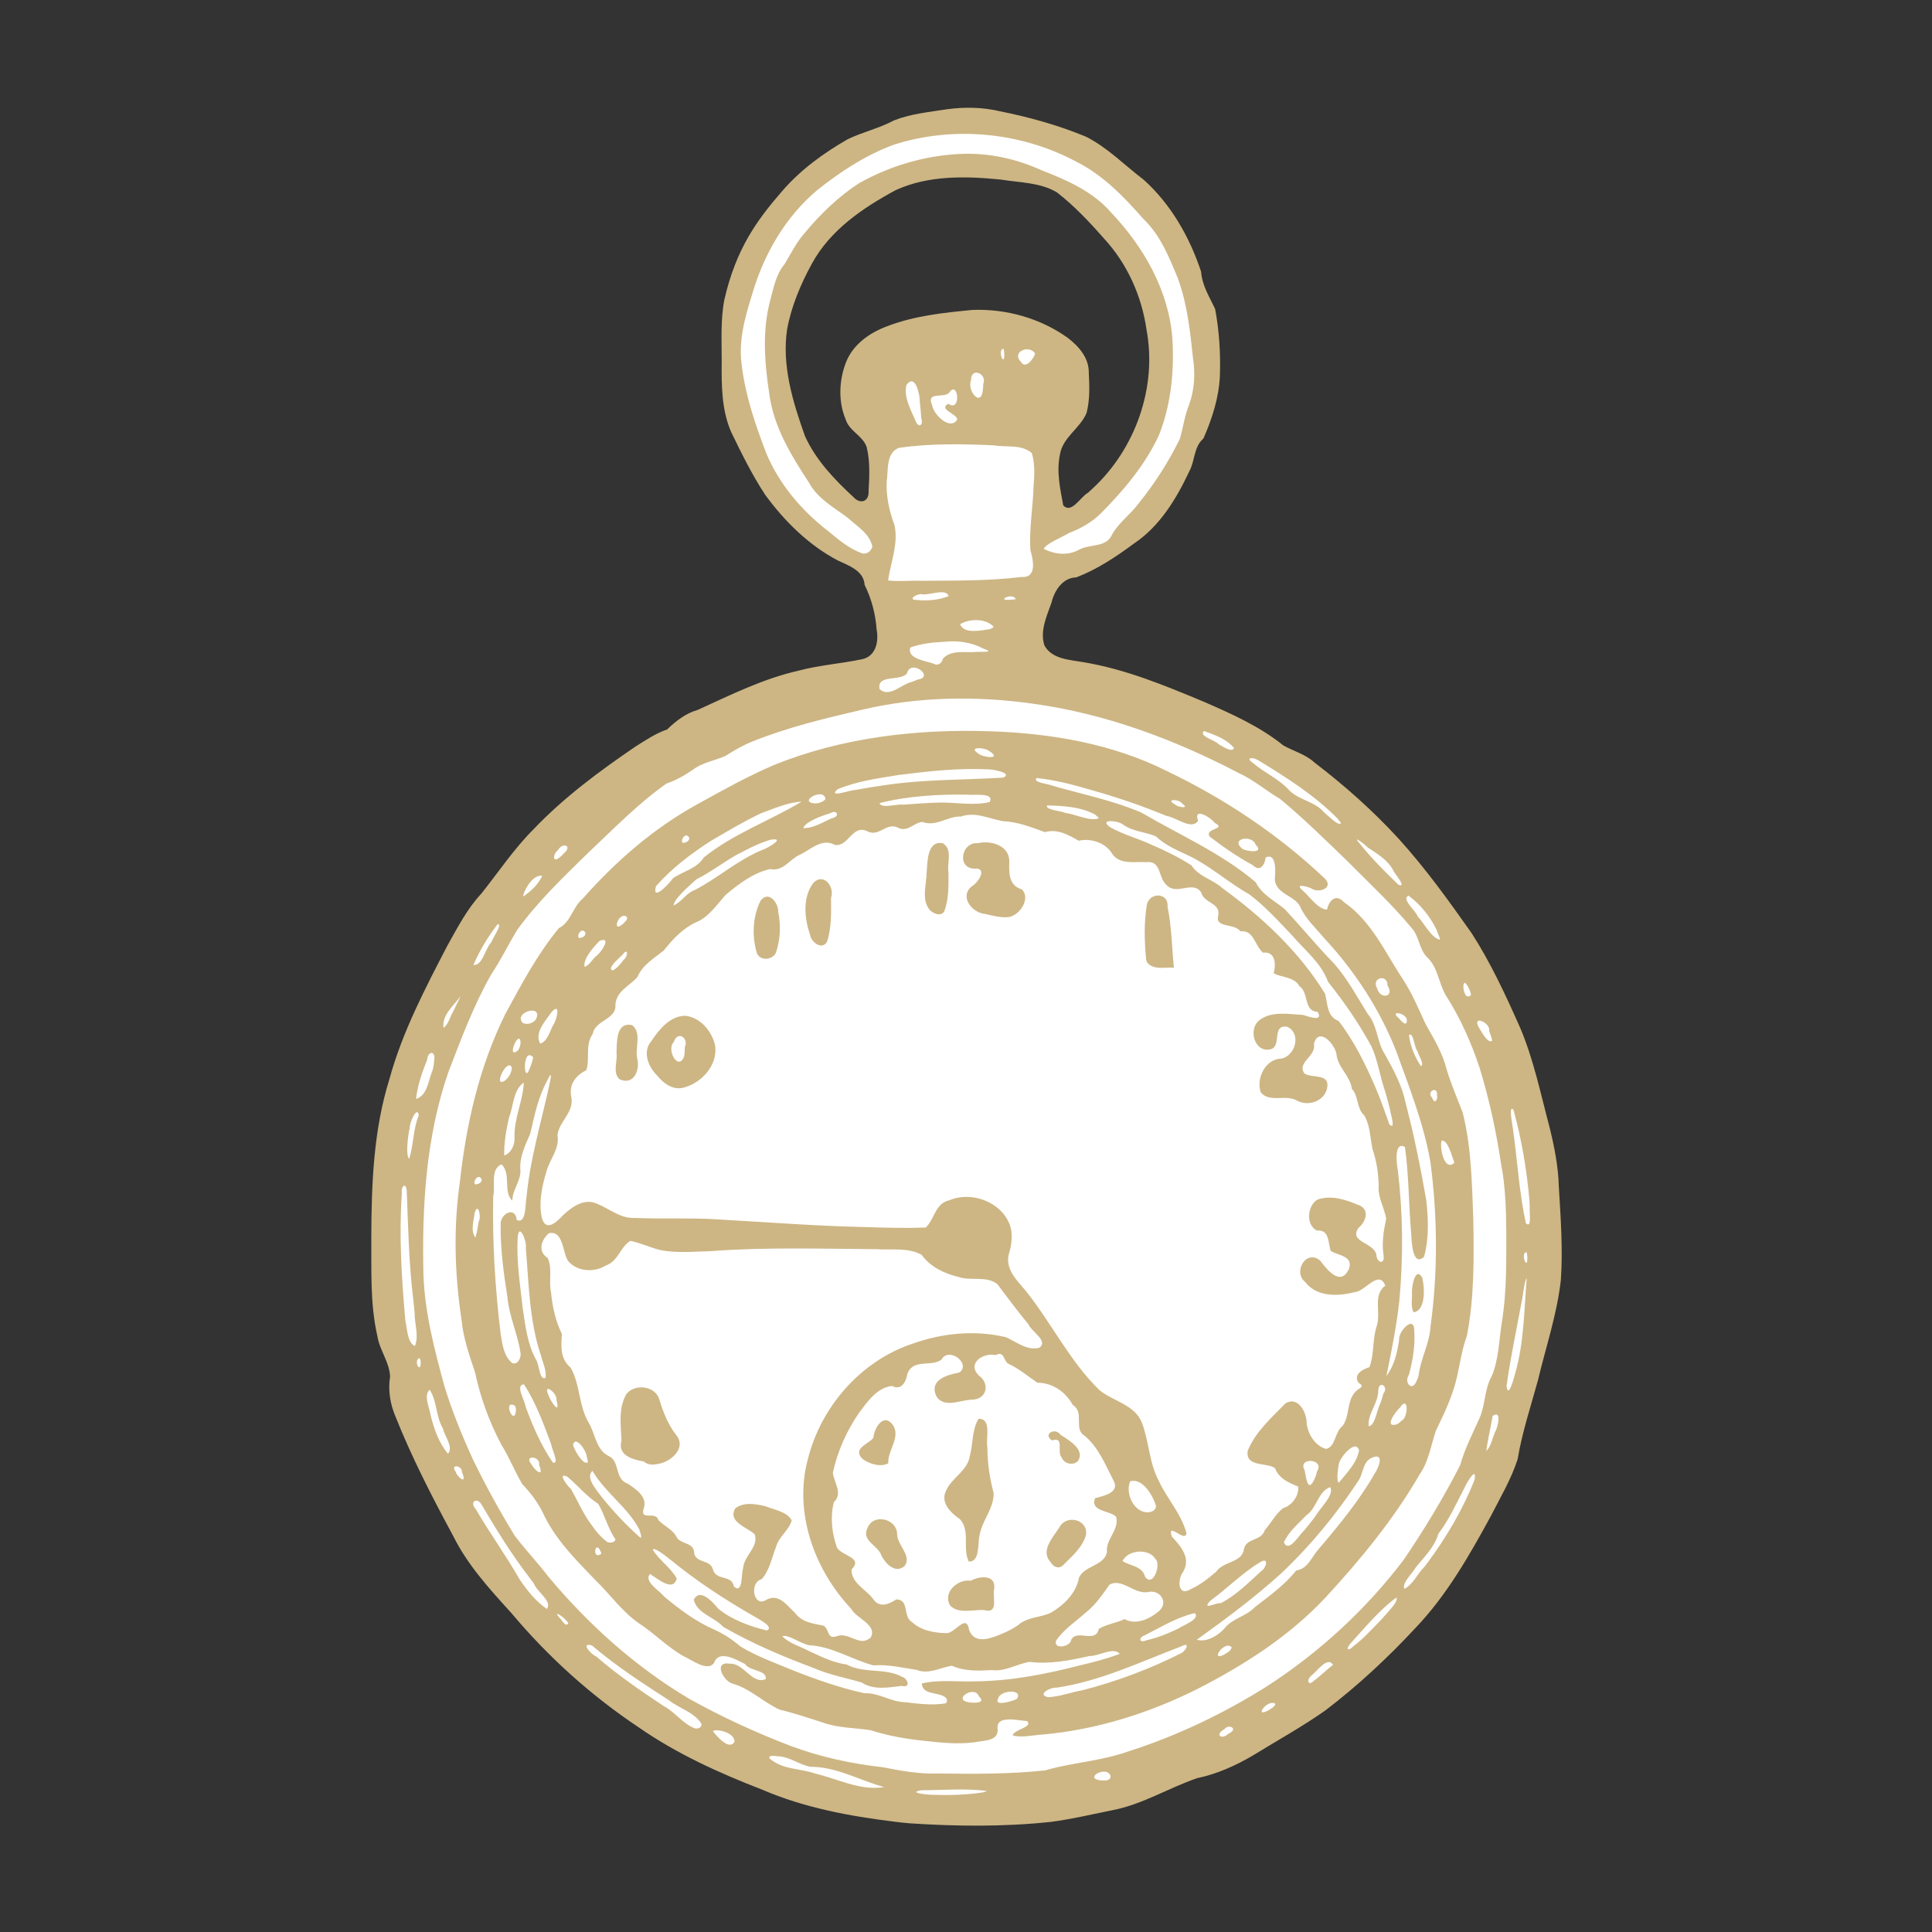 <?xml version="1.0" encoding="UTF-8"?>
<svg version="1.1" viewBox="0 0 900 900" xmlns="http://www.w3.org/2000/svg" fill="#cdb684">
 <rect x="0" y="0" width="900" height="900" fill="#333333" stroke="none"/>
 <g transform="translate(0 -152.36)">
  <g transform="matrix(1.611 0 0 1.611 -274.71 -367.72)">
   <path d="m436.11 847.95c-11.95-1.559-23.979-3.306-35.48-7.013-3.913-1.549-7.853-3.094-11.964-3.995-6.405-2.539-12.547-5.699-18.896-8.377-3.435-1.229-5.622-4.223-8.69-5.986-7.601-3.28-13.553-9.229-19.955-14.301-3.972-3.47-8.192-6.715-11.76-10.611-5.157-6.766-11.825-12.223-16.949-19.03-8.32-10.831-13.851-23.428-19.871-35.601-2.014-4.572-4.688-8.893-6.091-13.706-1.311-4.838-0.798-9.97-2.41-14.753-1.065-3.212-2.317-6.383-2.584-9.796-1.635-14.383-1.421-28.926-0.541-43.354 0.412-7.525 1.674-14.976 3.76-22.216 3.27-11.817 6.96-23.707 13.225-34.323 5.245-7.903 9.322-16.539 15.099-24.098 5.557-7.495 11.212-15.028 18.021-21.445 9.178-7.948 18.857-15.359 29.084-21.91 16.835-9.365 34.529-18.069 53.742-21.106 3.766-0.897 8.235-0.338 11.296-3.081 2.491-3.073 1.437-7.358 1.086-10.967-0.856-6.686-2.998-13.909-8.923-17.85-4.017-2.636-8.509-4.556-12.121-7.803-9.319-7.808-15.802-18.49-20.526-29.568-3.722-9.445-3.718-19.792-3.739-29.794-0.109-4.083 1.453-7.92 3.575-11.329 4.762-8.557 7.831-18.052 13.561-26.055 4.996-6.083 11.721-10.489 18.526-14.309 5.363-2.399 10.602-5.181 16.235-6.902 11.987-3.188 24.919-3.043 36.742 0.798 10.849 2.998 20.955 8.483 29.339 15.998 5.422 4.185 8.737 10.323 12.133 16.125 1.638 3.246 3.885 6.456 3.947 10.213 1.357 5.2 5.425 9.422 5.707 14.964 0.99 9.195 0.155 18.627-2.449 27.501-0.644 3.4-3.389 5.732-4.489 8.88-0.46 4.899-3.533 9.029-6.105 13.059-5.157 7.88-12.667 13.884-20.679 18.666-2.965 2.461-7.056 1.965-10.095 4.014-4.591 4.128-6.731 10.485-7.021 16.53-0.124 3.073 0.659 6.666 3.716 8.091 6.436 3.591 14.143 2.781 20.943 5.289 13.796 4.607 27.237 10.337 40.094 17.143 2.922 1.23 5.082 3.618 7.788 5.102 3.319 0.615 5.759 3.287 8.444 5.149 11.962 9.624 23.267 20.211 32.478 32.551 4.393 6.112 8.774 12.24 13.072 18.418 2.697 3.906 3.787 8.597 6.185 12.668 9.623 16.836 14.2 36.086 16.279 55.228 1.002 11.357 1.617 22.939-0.543 34.204-1.911 7.805-4.036 15.57-5.403 23.498-0.77 4.577-3.035 8.696-3.868 13.263-2.737 12.334-9.023 23.521-15.564 34.198-8.362 13.286-18.234 25.706-30.042 36.1-4.716 4.393-9.578 8.681-15.233 11.842-8.874 5.361-17.847 10.622-27.269 14.966-3.642 0.893-7.336 1.86-10.655 3.732-12.91 6.793-27.519 9.435-41.947 10.396-10.706 0.701-21.496 1.456-32.216 0.69zm48.331-379.09c8.195-5.936 13.366-14.944 17.44-24.002 1.557-2.821 2.829-5.819 2.763-9.106 0.339-7.843 0.312-15.808-1.251-23.529-1.91-9.067-7.222-16.956-13.479-23.618-4.262-4.379-8.233-9.164-13.242-12.721-5.386-3.075-11.844-3.11-17.866-3.599-7.581-0.329-15.219-0.464-22.768 0.388-5.549 1.002-10.351 4.237-15.149 7.014-9.533 5.912-16.975 14.927-21.196 25.302-3.413 7.476-3.486 15.895-3.32 23.959 0.435 12.459 4.999 24.954 13.88 33.882 3.016 2.84 6.027 6.388 10.28 7.208 3.409-0.034 3.614-4.36 3.714-6.918-0.112-4.535-0.182-9.241-1.757-13.547-1.442-3.726-6.251-5.547-6.262-9.917 0.028-5.085 0.469-10.651 3.595-14.866 5.173-5.74 13.089-7.822 20.42-9.165 10.541-1.691 21.845-1.848 31.676 2.883 5.62 2.534 10.984 7.271 11.509 13.797 0.695 5.947-2.404 11.447-6.136 15.807-3.209 4.149-2.241 9.697-2.423 14.582 0.148 2.973-0.151 6.153 1.149 8.914 2.544 2.421 5.71-1.156 8.031-2.462l0.392-0.283z" fill="#fff"/>
   <path d="m429.16 849.59c-13.05-1.601-26.134-4.04-38.269-9.269-12.459-4.817-24.722-10.38-35.722-18.036-13.741-9.166-26.124-20.325-36.737-32.978-6.269-6.897-12.668-13.872-16.848-22.297-6.139-11.363-12.074-22.886-16.838-34.902-1.448-3.534-2.034-7.396-1.43-11.176-0.137-4.197-3.013-7.612-3.664-11.708-2.166-9.417-1.681-19.161-1.765-28.753 0.053-15.327 0.637-30.896 5.247-45.636 3.717-13.566 10.28-26.095 16.726-38.516 2.947-5.24 5.723-10.677 9.858-15.1 4.995-6.274 9.457-12.994 15.162-18.678 8.749-9.178 19.006-16.748 29.45-23.869 2.921-1.818 5.826-3.799 9.086-4.908 2.607-2.474 5.345-4.647 8.866-5.658 9.467-4.307 18.864-9.004 29.072-11.324 6.028-1.615 12.293-2.046 18.377-3.313 4.039-0.789 4.939-5.089 4.281-8.564-0.316-4.483-1.472-8.918-3.48-12.944-0.24-4.134-4.655-5.601-7.811-7.096-8.422-4.438-15.355-11.336-20.943-18.958-3.777-5.766-6.848-11.974-9.841-18.169-2.778-6.403-2.794-13.474-2.727-20.321 7e-3 -5.975-0.37-12.047 0.77-17.94 3.387-14.78 9.482-23.038 16.649-31.31 5.284-6.152 11.944-11.015 18.944-15.033 4.357-2.135 9.154-3.174 13.44-5.477 4.874-1.921 10.178-2.425 15.323-3.229 5.119-0.693 10.326-0.611 15.363 0.586 8.461 1.705 16.843 4.029 24.822 7.333 6.271 3.152 11.201 8.286 16.74 12.488 7.869 7.077 13.275 16.599 16.575 26.568 0.307 4.066 2.4 7.252 4.051 10.764 1.192 6.35 1.598 12.871 1.378 19.329-0.273 6.294-2.244 12.401-4.761 18.124-2.837 2.491-2.403 6.369-4.062 9.455-3.774 8.021-8.575 15.985-16.116 20.99-5.151 3.816-10.56 7.407-16.572 9.722-3.947 0.08-6.347 3.818-7.174 7.283-1.38 3.915-3.416 8.208-2.056 12.394 2.131 3.95 7.198 4.137 11.124 4.824 12.257 1.997 23.817 6.807 35.211 11.569 7.925 3.456 15.962 7.053 22.73 12.511 3.01 1.701 6.473 2.569 9.059 4.983 8.673 6.621 16.878 13.911 24.255 21.956 7.767 8.53 14.489 17.926 21.134 27.33 5.601 8.682 9.935 18.113 14.117 27.536 3.855 9.139 5.846 18.893 8.393 28.442 1.411 5.677 2.562 11.435 2.719 17.299 0.532 8.972 1.205 17.99 0.599 26.972-1.088 9.891-4.321 19.361-6.615 29.004-2.069 7.584-4.585 15.077-5.878 22.841-1.853 5.825-5.027 11.121-7.789 16.546-6.22 11.391-12.723 22.836-21.746 32.282-8.03 8.649-16.718 16.732-26.108 23.887-6.736 4.74-13.968 8.718-20.973 13.033-5.004 2.937-10.358 5.333-16.054 6.526-8.27 2.814-15.83 7.608-24.498 9.261-5.961 1.202-11.898 2.625-17.93 3.401-13.543 1.429-27.222 1.294-40.794 0.391-1.444-0.125-2.885-0.276-4.322-0.465zm26.746-8.877c-6.272-0.832-12.616-0.209-18.914-0.222-4.307 0.715 1.805 1.339 3.277 1.333 4.878 0.147 9.807 0.024 14.63-0.731l0.513-0.163zm-30.496-1.35c-6.816-1.982-13.27-5.68-20.55-5.642-3.365-0.612-6.075-3.046-9.679-3.054-1.728-0.365-3.363 0.082-1.132 1.394 3.641 2.511 8.321 2.198 12.377 3.665 6.322 1.509 12.488 4.778 19.147 3.949 1.036-0.044 0.049-0.196-0.162-0.312zm66.25-2.946c-0.948-3.22-7.804 0.481-3.089 1.2 1.021 0.05 3.11 0.358 3.089-1.2zm-18.077-1.905c7.584-2.066 15.535-2.527 22.979-5.168 14.171-4.5 27.711-10.974 40.289-18.884 15.143-9.795 28.635-22.204 39.542-36.568 5.978-8.801 11.51-17.916 16.349-27.394 1.337-4.777 3.63-9.172 5.637-13.675 1.687-3.921 1.359-8.359 3.519-12.114 2.059-4.946 2.059-10.422 2.921-15.648 1.401-8.655 1.265-17.454 1.267-26.197-0.079-6.452-0.249-12.922-1.475-19.274-1.436-9.556-3.465-19.04-6.337-28.269-2.414-7.207-5.531-14.216-9.644-20.613-2.167-3.655-2.303-8.317-5.633-11.276-2.18-2.381-2.117-5.928-4.337-8.324-5.636-6.805-12.154-12.826-18.358-19.106-6.397-6.185-12.765-12.459-19.608-18.136-4.101-2.396-7.688-5.57-12.042-7.534-18.551-9.704-38.489-17.124-59.301-19.999-16.457-2.337-33.369-2.096-49.589 1.734-10.707 2.486-21.47 5.067-31.688 9.184-2.751 1.091-5.293 2.591-7.772 4.17-3.157 1.403-6.715 1.865-9.507 4.048-2.354 1.607-4.866 3.04-7.558 3.938-8.244 5.816-15.29 13.111-22.615 20-7.26 7.121-14.703 14.197-20.657 22.48-2.524 4.194-4.655 8.616-7.386 12.687-5.087 8.916-8.667 18.584-12.357 28.133-6.517 18.75-7.705 38.85-7.264 58.545 0.369 11.015 3.158 21.743 6.052 32.317 2.198 7.218 5.048 14.231 8.183 21.089 3.673 7.606 7.75 15.028 12.159 22.228 3.08 4.077 6.636 7.768 9.729 11.839 11.509 13.794 25.092 25.998 40.542 35.224 9.542 5.346 19.526 9.916 29.739 13.821 8.517 3.142 17.437 5.083 26.449 6.079 5.273 1.039 10.592 2.014 15.992 1.808 10.31 0.147 20.66 0.19 30.924-0.892l0.435-0.099 0.417-0.154h-2e-5zm-35.673-8.293c-5.273-0.53-10.525-1.427-15.569-3.063-4.64-0.741-9.435-0.609-13.908-2.247-4.13-1.297-8.242-2.712-12.447-3.708-4.79-2.181-8.63-6.172-13.796-7.579-2.601-0.859-5.436-6.473-0.695-5.717 4.131-0.267 6.441 6.124 10.462 4.464 0.38-2.719-4.649-2.228-6.01-4.382-2.533-1.23-7.504-4.256-8.957-0.326-1.822 2.646-6.251-0.744-8.664-1.855-4.707-2.564-8.389-6.552-12.864-9.453-4.991-3.39-8.434-8.407-12.713-12.563-5.779-5.965-11.836-11.988-15.314-19.661-1.504-3.024-3.58-5.713-5.889-8.143-2.206-3.728-3.789-7.79-6.083-11.472-3.475-6.555-6.026-13.575-7.57-20.826-1.653-4.975-3.425-9.954-3.913-15.213-1.992-13.168-2.388-26.618-0.482-39.821 1.815-16.769 5.645-33.53 13.185-48.703 4.646-8.54 9.236-17.224 15.455-24.753 3.455-1.714 3.975-6.099 6.841-8.473 9.515-10.764 20.504-20.371 33.139-27.31 7.234-4.003 14.48-8.051 22.08-11.322 19.811-8.044 41.5-10.535 62.75-9.8 17.557 0.578 35.34 3.614 51.152 11.572 16.534 7.94 32.021 18.242 45.348 30.852 3.003 2.79-1.483 4.593-3.827 2.973-1.512-0.705-4.967-1.438-2.263 0.761 2.047 1.841 4.241 5.247 6.887 5.404 0.56-2.683 2.573-4.729 4.931-2.125 7.916 5.429 11.856 14.51 17.004 22.259 2.675 4.107 4.573 8.626 6.609 13.056 2.399 4.195 4.92 8.384 6.077 13.13 1.273 4.21 3.027 8.259 4.603 12.345 2.536 10.068 2.671 20.532 3.068 30.848 0.19 11.268 0.322 22.673-1.86 33.774-1.383 3.8-1.98 7.771-2.817 11.703-1.242 5.492-3.652 10.599-6.11 15.623-1.471 4.259-2.064 8.886-4.707 12.666-7.564 13.093-17.247 24.839-27.493 35.908-10.371 10.992-23.26 19.248-36.636 26.098-13.976 7.027-29.159 11.821-44.773 13.241-2.82 0.145-6.433 1.054-8.797 0.232 0.544-1.796 5.926-2.305 4.192-4.116-2.591-0.136-8.929-1.815-8.56 2.094 0.479 3.862-4.184 3.47-6.721 4.051-4.773 0.596-9.593 0.129-14.345-0.424zm6.197-12.389c-1.993-1.952-6.76-0.594-7.042-4.2 5.114-1.24 10.433-0.391 15.64-0.631 10.162-0.083 20.174-2.07 29.983-4.581 3.924-0.927 7.846-1.922 11.62-3.358-1.751-2.123-6.112 0.709-8.759 0.634-5.644 1.244-11.452 2.431-17.253 1.689-3.714 0.541-7.054 2.873-10.939 2.379-3.874 0.197-7.953 0.386-11.572-1.26-3.424 0.516-6.705 2.604-10.227 1.186-4.129-0.59-8.258-1.651-12.46-1.287-6.269-1.68-11.94-5.465-18.551-5.833-2.518-0.41-6.187-3.276-7.82-2.6 2.16 2.204 5.336 2.948 7.987 4.409 3.425 1.561 6.877 3.277 10.654 3.768 4.918 2.673 11.005 0.901 15.925 3.515 1.814 0.553 2.653 3.361-0.053 2.663-3.885 0.462-8.028 1.296-11.538-0.962-4.593-1.394-9.363-2.206-13.779-4.158-9.024-3.372-17.933-7.144-26.292-11.958-2.528-2.847-7.581-3.829-8.493-7.838 1.814-3.566 5.6 0.803 7.105 2.633 4.025 3.237 9.035 5.028 13.987 6.251 2.457-1.051-2.948-3.576-4.192-4.388-8.15-4.7-16.046-9.86-23.338-15.815-1.39-1.053-4.96-4.057-5.411-3.135 1.883 3.099 5.178 5.13 6.908 8.31-0.965 4.11-5.682-0.085-7.726-1.3-1.855 2.171 2.678 4.749 4.101 6.526 4.464 3.719 9.155 7.253 14.52 9.572 2.721 1.231 5.208 2.866 7.458 4.812 4.891 2.994 10.356 4.901 15.631 7.101 6.621 2.604 13.369 4.95 20.326 6.484 4.131-0.23 7.677 2.565 11.798 2.583 3.827 0.476 7.723 0.943 11.565 0.353 0.623-0.261 0.557-1.101 0.239-1.562zm9.49-0.464c-1.231-3.45-7.845 0.975-2.903 1.703 1.176 0.206 5.166 0.409 2.903-1.703zm10.981 0.706c1.956-2.957-4.974-2.588-5.449-0.031-1.357 2.456 4.823 0.503 5.449 0.031zm18.958-2.491c9.793-2.514 19.352-6.095 28.366-10.628 1.458-0.569 3.042-3.57 0.206-2.062-11.828 4.493-23.42 10.085-36.052 11.947-1.806-0.195-5.945 2.096-2.375 2.759 3.349-0.194 6.559-1.429 9.855-2.016zm43.122-12.459c-2.188-2.075-6.397 4.373-2.136 2.134 0.817-0.546 2.003-1.023 2.136-2.134zm-46.408-2.111c1.715-3.248 7.012 1.205 8.014-3.176 2.184-1.38 5.647-1.841 7.42-2.824 3.373 1.881 7.446-0.119 10.057-2.382 2.803-2.628 0.028-6.335-3.356-5.411-3.955 0.6-7.499-4.173-11.047-2.161-2.022 2.836-3.957 5.769-6.74 7.965-2.944 2.654-6.409 4.873-8.675 8.179-0.968 2.794 4.32 1.765 4.327-0.189zm-57.964-0.632c2.047-3.774-4.165-5.485-5.66-8.382-10.656-11.271-16.637-27.86-12.519-43.19 3.792-15.242 15.365-28.504 30.384-33.466 8.566-3.046 18.03-3.982 26.911-1.84 3.069 1.349 6.105 3.985 9.684 3.042 2.67-1.995-2.363-4.674-3.229-6.848-3.115-3.726-6.007-7.652-8.915-11.52-3.277-2.61-7.756-0.779-11.46-2.159-4.018-0.961-8.003-2.933-10.472-6.353-3.968-2.183-8.694-1.31-13.034-1.62-15.92-0.11-31.865-0.626-47.76 0.557-4.932 0.117-9.963 0.671-14.834-0.318-2.905-0.725-5.629-2.057-8.574-2.639-2.954 1.704-3.509 5.912-7.059 7.092-3.354 2.142-8.294 1.834-10.939-1.245-1.692-2.497-1.316-8.933-5.561-8.063-2.351 2.011-3.23 5.352-0.364 7.133 1.443 3.137 0.259 6.653 0.971 9.944 0.406 4.154 1.293 8.332 3.146 12.063-0.249 3.536-0.541 7.17 2.493 9.679 2.85 4.946 2.324 11.07 5.263 15.996 1.881 3.134 2.094 7.684 5.61 9.531 3.661 1.512 1.598 6.645 5.729 8.099 2.497 1.695 5.875 3.914 4.476 7.418-0.79 3.425 3.569 0.28 4.377 3.157 1.92 1.923 4.199 2.574 5.456 5.255 1.757 1.823 4.861 1.176 4.873 4.448 0.851 2.856 4.79 1.492 5.477 4.779 1.174 3.051 5.315 1.167 5.972 4.652 2.707 2.38 2.063-3.811 2.687-5.324 0.2-3.587 4.529-6.032 3.367-9.727-2.018-2.025-7.891-3.552-5.692-7.485 2.415-1.977 5.957-1.35 8.77-0.677 2.568 1.081 6.219 1.516 7.597 4.105-0.786 2.883-3.755 4.687-4.536 7.684-1.267 3.155-1.825 6.737-4.185 9.335-3.632 0.884-2.373 8.468 1.483 5.882 3.495-1.879 5.928 1.758 8.16 3.81 2.119 2.857 5.285 3.078 8.308 3.727 1.747 1.152 0.936 4.014 3.768 3.052 3.465-1.318 6.56 3.013 9.494 0.631l0.338-0.215zm-65.53-50.91c-3.231-0.601-7.756-1.739-6.516-6.056-0.197-4.495-0.962-9.432 1.423-13.507 2.497-3.107 8.55-2.334 9.56 1.775 1.102 3.578 2.482 7.09 4.804 10.072 3.022 3.59-1.158 7.491-4.68 8.284-1.489 0.347-3.391 0.621-4.591-0.569zm108.18 47.274c2.667-2.412 6.525-2.119 9.559-3.632 3.749-2.218 7.242-5.659 8.026-10.089 1.623-3.554 7.245-3.321 8.096-7.414-0.436-3.678 3.614-6.383 2.656-10.125-1.518-1.943-7.622-1.395-6.106-5.433 2.36-0.654 7.395-1.6 5.279-5.217-2.328-4.541-4.327-9.549-8.386-12.903-3.157-1.843 0.132-6.758-3.33-8.842-2.133-3.85-5.886-6.422-10.229-6.427-2.842-1.913-5.397-4.158-8.542-5.544-1.459-1.289-1.038-3.643-3.548-2.454-3.634-0.787-8.468 2.461-4.762 5.985 3.133 2.278 2.238 6.691-1.835 6.902-3.427-0.022-8.443 2.748-10.607-1.136-2-4.692 3.348-6.054 6.72-6.703 3.518-2.548-3.067-7.62-5.186-3.71-2.994 2.168-8.15-0.381-9.815 4.027-0.415 2.32-1.685 4.983-4.488 3.564-4.355 0.501-7.053 4.537-9.503 7.749-3.591 5.24-6.265 11.164-7.593 17.382 0.386 2.921 2.978 5.933 0.283 8.509-1.083 4.336-0.569 8.971 0.93 13.136 1.485 2.429 7.668 2.81 4.203 6.302-0.122 3.914 4.175 5.72 6.218 8.506 1.92 2.782 4.635 1.487 6.758 0.129 3.843 0.159 1.768 4.91 4.434 6.512 2.746 2.56 6.711 3.241 10.317 3.257 2.523-0.393 5.514-5.745 6.283-0.844 1.658 4.176 6.198 2.375 9.219 1.124 1.74-0.681 3.41-1.548 4.949-2.61zm-19.693-5.696c-2.197-3.8 2.244-7.684 5.99-7.14 2.989-1.57 7.748-1.724 6.67 2.993-0.19 2.558 1.193 6.632-2.864 5.488-3.067-0.139-7.514 1.201-9.796-1.341zm-19.84-14.39c-0.903-3.018-6.03-4.256-3.973-8.123 1.729-4.14 8.363-2.549 8.503 1.804-0.04 3.312 4.303 6.213 2.212 9.266-2.662 2.422-5.546-0.567-6.741-2.947zm48.893 1.839c-3.087-3.277 0.837-7.237 2.597-10.091 2.05-3.783 8.377-2.157 7.643 2.274-1.002 3.66-4.144 6.25-6.72 8.848-1.287 1.098-2.831 0.304-3.521-1.031zm-23.666-0.154c-1.857-3.85 0.533-8.868-2.536-12.232-2.64-1.807-5.764-4.777-3.998-8.264 1.65-3.763 6.187-5.666 6.85-9.977 1.002-3.555 0.568-7.522 2.536-10.783 3.933-0.079 2.001 5.716 2.552 8.305 7e-3 4.455 0.66 8.898 1.81 13.187 0.098 4.481-3.407 7.946-4.083 12.269-0.543 2.182 0.169 7.814-3.131 7.496zm-30.807-29.756c-2.928-3.012 2.167-4.324 3.245-6.021 0.241-2.901 3.029-7.399 5.686-3.612 2.266 3.519-1.64 7.355-1.374 11.02-2.292 1.165-5.422 0.203-7.422-1.258l-0.131-0.126-4e-3 -4e-3zm57.708-0.292c-1.547-1.627 0.937-6.164-2.81-4.949-2.785-1.815 0.961-3.897 2.438-1.639 2.418 1.546 7.299 4.321 5.016 7.653-1.404 1.331-3.97 0.771-4.644-1.065zm33.724 49.453c1.488-1.01 6.429-2.772 4.757-4.469-5.149 1.166-9.701 4.009-14.362 6.365-1.977 0.656-1.872 2.458 0.437 1.48 3.187-0.722 6.233-1.956 9.168-3.375zm13.225 0.071c2.263-2.986 6.362-3.562 8.908-6.277 4.191-3.245 8.634-6.402 11.923-10.574 3.487-0.556 4.337-3.757 6.428-6.108 5.886-6.9 11.694-13.944 16.227-21.83 1.083-1.54 3.092-6.204-0.604-4.753-2.973 1.196-2.49 4.73-4.204 6.957-6.355 9.638-13.762 18.631-22.167 26.558-7.668 6.953-15.998 13.137-24.394 19.176 2.704 0.847 6.089-1.127 7.882-3.151zm-0.969-7.412c4.482-2.275 8.034-5.958 11.723-9.281 1.461-0.881 2.334-4.245-0.361-2.55-5.212 3.147-9.481 7.568-14.385 11.13-2.743 2.996 1.891 0.399 3.023 0.7zm-1.306-9.114c1.966-2.975 7.506-2.607 7.991-6.442 0.64-3.399 5.103-2.325 6.037-5.546 1.976-2.25 3.14-4.733 5.377-6.413 2.606-0.745 4.61-3.722 4.291-6.188-2.756-1.176-5.5-2.244-6.73-5.376-2.395-1.667-8.651-0.205-7.849-5.016 2.264-5.52 6.882-9.541 10.942-13.722 3.754-2.125 6.165 2.811 6.108 5.955 0.44 3.122 2.43 6.348 5.573 7.256 2.857-0.568 2.456-4.931 4.81-6.659 2.197-3.031 1.056-7.446 3.97-10.136 1.183-1.038 2.454-1.204 0.643-2.338-1.731-2.5 1.514-4.012 3.135-4.498 1.466-3.86 0.809-8.174 2.184-12.104 1.156-4.005-1.277-8.647 2.407-11.5-1.901-4.769-5.878 1.765-8.801 1.878-4.799 1.285-11.048 1.47-14.358-2.915-3.658-2.887 0.284-9.597 4.33-6.175 1.944 2.549 5.846 7.607 8.285 2.479 1.474-3.899-3.172-3.919-5.223-5.284-0.842-2.357-0.306-6.248-4.009-5.878-3.291-1.664-2.77-7.257 0.177-8.964 3.738-1.345 7.923-0.094 11.428 1.413 3.764 1.085 2.829 4.732 0.433 6.763-2.907 4.141 4.408 4.177 5.152 7.728 0.027 2.167 2.332 3.186 2.125 0.411-0.619-3.65-0.039-7.259 0.727-10.828-0.564-3.172-2.46-6.091-2.176-9.554-0.078-3.586-0.621-7.138-1.787-10.529-0.684-3.301-0.65-6.86-2.442-9.832-2.19-1.915-1.599-5.704-3.546-7.618-0.435-3.801-4.173-6.224-4.449-10.139-0.543-2.941-5.191-7.895-6.503-2.825 0.765 3.554-5.053 5.335-2.74 8.547 2.207 1.506 7.501-0.235 6.538 4.33-0.853 3.74-5.44 5.252-8.676 3.52-3.273-1.938-8.139 0.764-10.545-2.494-1.294-4.101 1.422-9.571 6.066-9.679 4.054-0.843 5.793-7.338 1.606-9.194-4.601-0.719-1.392 5.664-4.803 6.519-4.631 1.1-6.571-5.844-3.226-8.4 3.506-2.763 8.509-1.744 12.66-1.541 1.39 0.458 6.061 2.132 4.172-0.911-4.109-0.097-2.455-5.617-5.263-7.414-1.457-2.793-5.694-2.547-7.423-3.752 0.713-2.592 0.539-6.346-3.09-5.928-2.387-1.982-2.616-6.647-6.533-6.167-1.669-2.381-7.195-0.899-6.466-4.34 0.963-3.935-3.959-3.636-4.848-6.825-2.295-3.77-7.169 0.983-10.081-2.262-2.413-2.009-1.377-7.137-5.864-6.572-3.329-0.233-7.517 0.831-9.799-2.374-1.801-3.201-6.189-4.657-9.706-3.822-3.06-1.761-6.213-3.519-9.76-2.481-3.969-1.453-7.881-2.985-12.168-3.187-4.133-0.732-7.928-2.789-12.132-1.336-4.028-0.11-7.03 3.065-11.148 1.558-2.572 0.27-4.357 3.245-7.319 1.546-3.291-1.312-5.225 2.983-8.735 1.097-4.237-1.887-5.355 4.646-9.216 4.016-3.839-2.131-7.129 1.488-10.262 2.885-2.948 1.342-4.69 4.868-8.498 4.094-4.903 1.111-9.045 4.277-12.822 7.441-2.657 2.884-4.819 6.444-8.639 7.961-3.808 1.787-6.677 4.859-9.237 8.103-2.957 2.404-6.038 4.047-7.687 7.744-2.249 2.52-6.056 4.054-6.334 7.925 0.381 4.374-5.929 4.483-6.553 8.493-2.313 3.166-0.731 7.343-1.881 10.501-3.099 1.553-5.096 4.136-4.314 7.768 0.827 4.474-3.552 6.979-4.001 10.977 0.663 3.963-2.15 6.819-3.153 10.382-1.336 4.399-2.381 9.215-1.323 13.767 1.26 3.971 4.361 0.842 6.036-0.932 2.52-2.385 6.046-4.972 9.672-3.438 3.711 1.44 6.957 4.447 11.186 4.189 8.294 0.375 16.607-0.136 24.896 0.484 13.913 0.774 27.811 1.876 41.748 2.159 5.806 0.194 11.619 0.342 17.426 0.137 2.564-2.432 2.719-7.033 6.837-7.895 6.298-2.695 14.846 0.406 17.382 6.906 1.143 2.976 0.566 6.214-0.323 9.163-0.689 4.192 2.626 7.252 5.048 10.156 7.452 9.321 12.709 20.377 21.343 28.735 3.954 3.17 10.045 4.127 12.155 9.247 2.14 5.478 2.111 11.608 4.904 16.871 2.398 5.185 6.499 9.523 8.026 15.116-0.124 3.157-5.771-3.588-4.226 1.05 2.58 2.741 5.615 6.262 3.282 10.173-1.713 2.158-1.62 7.472 2.285 4.979 2.715-1.196 5.031-3.098 7.278-4.998zm-161.68-143.48c-2.576-2.506-4.325-6.903-1.634-9.967 2.232-3.352 5.3-7.165 9.663-7.302 4.481 0.388 7.944 4.568 8.78 8.781 0.708 5.641-4.049 10.768-9.279 12.039-3.097 0.723-5.693-1.305-7.53-3.55zm8.014-8.182c1.214-2.715-2.142-4.872-3.177-1.485-2.243 2.153 1.264 8.58 2.98 4.163 0.171-0.882 0.187-1.783 0.198-2.678zm-19.747 1.716c0.113-3.061-0.224-9.161 4.531-8.071 2.821 2.193 0.802 6.439 1.429 9.48 0.948 3.435-0.972 8.07-5.083 6.148-2.103-1.888-0.529-5.143-0.877-7.556zm153.17-26.875c-0.54-5.388-0.693-10.882 0.222-16.229 1.012-3.569 6.369-3.228 5.945 0.808 1.208 5.795 1.236 11.739 1.829 17.608-2.585-0.228-6.058 0.817-7.822-1.667zm-112.66-2.29c-1.385-4.849-1.122-10.285 1.102-14.838 2.243-3.183 5.251 0.468 5.144 3.173 0.814 3.913 0.613 8.082-0.688 11.862-1.096 2.184-4.805 2.4-5.558-0.197zm15.495-4.888c-1.622-4.801-2.31-10.645 0.781-15.016 2.946-3.351 6.416 0.888 5.24 4.191 0.036 4.234 0.187 8.64-1.159 12.694-1.441 2.471-4.506 0.151-4.862-1.869zm50.621-6.181c-3.757-0.262-7.607-5.003-3.885-7.996 1.919-1.12 4.76-5.491 0.585-5.11-4.99-0.286-3.547-7.765 1.111-7.348 3.737-0.892 9.086 0.556 9.14 5.162-0.099 3.396-0.245 7.05 3.681 8.215 2.516 2.632-0.571 7.331-3.704 7.955-2.306 0.302-4.686-0.365-6.929-0.876zm-15.996-1.101c-2.57-3.021-0.995-7.268-0.956-10.823 0.247-3.061 0.094-9.397 4.668-8.529 2.988 1.82 1.131 5.714 1.651 8.536 0.015 3.723 0.105 7.591-1.199 11.13-0.963 1.635-3.114 0.708-4.164-0.314zm65.239 187.65c-1.929-3.269-8.097-2.659-9.544 0.564 2.2 1.467 5.671 1.325 6.551 4.609 2.323 3.079 4.659-3.697 2.993-5.173zm-160.48-2.26c-1.539-3.416-2.466 2.232-0.179 0.945 0.68-0.22 0.271-0.607 0.179-0.945zm206.61-10c1.406-2.486 5.773-6.481 4.334-8.545-3.556 1.35-3.783 6.052-6.852 8.125-2.337 2.458-5.097 4.682-6.505 7.853 1.428 3.133 4.406-2.175 5.854-3.442 1.097-1.297 2.15-2.632 3.169-3.991zm-202.28 6.562c-2.262-3.149-3.216-7.423-5.041-10.318-3.364-2.12-5.844-5.277-8.868-7.784-3.182-1.529 0.053 2.778 1.02 3.534 1.967 3.419 3.469 7.102 5.866 10.272 1.329 1.922 2.842 3.763 4.759 5.127 0.765 0.214 2.027 0.092 2.264-0.831zm6.921-2.791c-3.404-6.536-9.911-10.695-13.593-17.036-2.189 1.94 1.357 5.751 2.748 7.66 3.395 4.213 7.18 8.223 11.206 11.774 0.349-0.724-0.267-1.654-0.361-2.397zm149.37-6.827c-0.907-3.123-3.908-8.204-7.473-7.186-1.328 3.033 0.484 7.834 3.848 8.81 1.368 0.405 3.42 0.11 3.625-1.624zm46.552-10.051c2.416-3.663-5.763-4.259-3.59-0.331 0.372 1.547 0.819 6.7 2.655 2.965 0.438-0.826 0.755-1.716 0.935-2.634zm12.153-6.014c-0.847-3.51-5.217 1.652-5.769 3.565-0.42 1.495-0.842 6.168 0.023 5.614 2.255-2.808 5.029-5.5 5.746-9.18zm-237.09 4.121c0.452-2.549-4.547-2.971-2.249-0.186 0.746 1.528 3.873 4.334 2.249 0.186zm3.26-6.562c-2.148-5.736-4.297-11.543-7.633-16.716-2.665 0.142 0.307 4.724 0.454 6.451 2.09 5.628 4.456 11.219 7.886 16.178 1.978 0.499-0.255-3.751-0.382-4.914l-0.171-0.525zm10.501 4.103c-0.086-1.631-3.27-6.241-3.976-3.3 0.551 1.818 3.077 6.066 4.33 4.991-0.073-0.572-0.217-1.132-0.354-1.691zm230.37-18.178c1.64-1.96-1.218-3.911-1.479-1.035 0.086 3.831-3.164 6.878-2.776 10.504 1.832-0.044 2.402-4.885 3.447-6.772 0.293-0.892 0.563-1.791 0.808-2.698zm5.26 7.887c1.968-0.932 2.072-7.616-0.473-3.805-1.249 1.128-4.859 6.027-0.836 4.822 0.481-0.276 0.916-0.627 1.309-1.017zm-256.49-4.41c-3.532-1.734-0.137 6.011 0.374 1.661 0.044-0.568 0.024-1.208-0.374-1.661zm12.102-1.608c0.369-1.928-4.047-5.23-2.325-1.439 0.35 1.41 3.453 6.074 2.443 1.941zm249.38-7.578c0.662-4.68 3.121-8.931 3.377-13.7 2.155-15.768 2.021-31.836-0.048-47.604-1.938-10.959-6.04-21.372-9.818-31.792-4.76-12.24-12.07-23.376-20.997-32.977-2.392-2.871-5.362-5.548-6.838-8.99-1.639-3.283-6.786-3.488-7.335-7.718 0.152-2.075 0.665-8.008-2.654-6.501-0.213 2.118-1.605 4.35-3.716 2.221-4.39-2.37-8.517-5.233-12.469-8.258-1.602-2.527 5.218-1.973 1.416-3.999-1.199-1.651-6.269-4.625-4.744-0.537-2.037 2.772-6.336-1.083-9.159-1.436-6.916-2.888-14.009-5.295-21.215-7.345-5.347-1.587-10.77-3.026-16.328-3.628-1.317 1.292 3.438 1.69 4.484 2.211 8.622 2.47 17.51 4.256 25.781 7.784 11.135 6.519 23.196 11.734 33.089 20.156 1.783 3.621 5.524 5.349 8.492 7.866 4.789 5.157 9.256 10.611 14.166 15.657 3.875 4.395 6.646 9.604 9.722 14.532 2.887 3.362 2.607 8.12 5.001 11.745 2.517 4.487 4.961 9.083 6.005 14.17 2.415 9.255 4.306 18.651 5.943 28.069 0.585 5.401 0.806 10.97-0.659 16.257-3.263 2.991-3.577-4.13-3.682-6.319-0.773-8.47-0.664-17.011-1.843-25.446-3.16-1.686-2.454 4.709-2.07 6.635 1.519 12.631 1.625 25.445 0.424 38.107-0.808 7.243-2.254 14.394-3.72 21.527 2.283-3.026 3.163-6.808 3.679-10.483-0.313-2.35 4.272-7.244 4.375-2.866 0.315 4.37-0.403 8.816-1.54 13.001-1.505 2.116 0.884 5.036 2.205 1.79 0.357-0.66 0.579-1.389 0.674-2.132zm-1.99-23.33c-0.137-1.702 0.917-7.851 2.95-4.509 0.768 3.019 1.047 9.594-2.493 10.076-0.871-1.692-0.379-3.74-0.457-5.566zm-251.88 18.033c-3.384-10.022-3.476-20.704-4.369-31.124 0.415-1.799-1.967-7.434-2.329-3.112-0.447 6.825 0.694 13.637 1.406 20.408 0.785 5.104 1.346 10.433 3.853 15.019 0.999 1.375 0.972 6.178 2.772 5.303 0.352-2.209-0.826-4.389-1.333-6.493zm-5.883-0.607c-0.813-5.601-3.365-10.805-3.833-16.481-1.114-6.979-2.02-14.04-1.932-21.114 0.195-2.999 4.313-4.906 4.646-0.963 2.84 1.337 2.443-4.721 2.84-6.683 1.052-10.936 4.209-21.495 6.569-32.181 0.332-1.701 1.06-4.88-0.433-1.718-2.711 4.821-3.822 10.297-5.055 15.619-1.49 3.462-3.254 6.951-2.832 10.851-0.061 3.142-2.406 5.593-2.341 8.551-2.785-2.541-0.237-7.687-3.123-10.525-3.395 1.393-1.684 6.348-2.419 9.29-0.257 13.316 0.559 26.655 2.173 39.87 0.464 2.888 0.908 6.252 3.247 8.253 1.62 0.775 2.687-1.467 2.494-2.768zm-12.108-38.079c0.857-1.323-0.213-5.965-1.205-2.4-0.243 2.231-1.211 5.138 0.265 7.011 0.471-1.501 0.682-3.065 0.94-4.612zm0.876-12.233c-1.368-2.574-3.754 3.069-0.447 1.013 0.283-0.254 0.451-0.632 0.447-1.013zm281.25-4.783c-0.741-2.024-1.948-6.844-3.719-6.367-0.583 2.315 0.908 9.021 3.719 6.367zm-271.76-7.171c-0.246-5.499 2.419-10.584 2.687-16.028-3.15 2.185-2.937 6.717-4.257 10.024-0.855 3.615-1.473 7.315-1.422 11.041 1.958-0.494 3.113-3.152 2.991-5.036zm251.7-13.597c-1.483-4.233-2.048-8.794-3.915-12.873-3.588-6.601-7.854-12.821-12.557-18.676-1.961-5.499-6.774-9.168-10.442-13.496-3.936-4.119-7.806-8.419-12.365-11.837-6.282-3.508-11.62-8.553-18.235-11.506-3.121-1.406-6.265-2.906-8.787-5.268-3.063-1.263-6.522-1.344-9.343-3.298-1.386-1.267-7.287-1.805-3.877 0.676 3.831 2.158 8.165 3.277 12.149 5.142 3.945 1.69 7.816 3.588 11.423 5.922 2.062 3.273 6.223 4.05 8.964 6.596 11.504 8.368 22.171 18.319 29.649 30.495 0.802 3.037 0.493 6.563 3.928 7.895 4.462 5.774 7.712 12.412 10.608 19.091 1.527 3.53 2.761 7.184 4.066 10.79 1.953 1.958 0.332-3.083 0.227-4.084-0.429-1.874-0.956-3.724-1.492-5.57zm15.061 1.25c0.244-2.861-3.293-1.141-1.407 0.758 0.641 1.923 1.683 0.618 1.407-0.758zm-267.54-7.966c-1.279-3.24-5.717 6.161-1.959 3.694 1.119-0.892 1.868-2.261 1.959-3.694zm6.202-2.972c-3.243-3.481-2.865 8.454-1.028 3.151 0.437-1.017 0.772-2.075 1.028-3.151zm255.73-1.715c-1.035-1.099-1.223-5.887-2.522-4.725 0.404 3.176 1.709 6.403 3.493 8.988 1.06-0.892-0.841-3.117-0.971-4.263zm-259.41-2.734c-0.441-3.943-4.297 5.345-0.747 2.42 0.499-0.7 0.742-1.564 0.747-2.42zm9.43-4.891c0.919-1.198 2.382-6.77-0.392-3.885-1.757 2.562-5.14 6.058-3.375 9.224 2.071-0.532 2.805-3.64 3.767-5.339zm-5.035-1.598c2.428-4.714-6.636-2.186-3.756 0.975 1.261 0.593 2.924 0.122 3.756-0.975zm251.88 0.134c-0.026-2.037-5.33-3.028-2.258-0.471 0.494 0.653 2.386 2.694 2.258 0.471zm-5.595-10.04c0.052-3.478-4.835-2.19-2.985 0.903 0.728 3.095 5.198 2.7 2.985-0.903zm-220.92-7.35c1.401-1.06 1.402-3.79-0.291-1.487-0.993 0.984-4.811 4.168-2.747 4.51 1.26-0.719 2.202-1.863 3.038-3.023zm-7.838-1.181c1.317-0.864 4.655-5.804 0.909-4.329-1.883 1.907-4.842 5.329-4.316 7.519 1.51-0.558 2.216-2.213 3.407-3.19zm-3.146-6.636c-1.368-2.574-3.754 3.069-0.447 1.013 0.283-0.254 0.451-0.632 0.447-1.013zm11.988-4.604c-2.319-1.88-4.545 4.813-1.333 2.153 0.531-0.593 1.597-1.209 1.333-2.153zm19.668-7.822c6.739-3.515 12.478-8.754 19.583-11.617 1.733-0.603 6.784-3.635 2.286-2.898-3.599 1.038-6.951 2.857-10.257 4.601-3.785 2.211-7.29 4.893-11.223 6.851-2.24 2.062-6.417 5.619-6.598 7.556 2.395-1.016 3.71-3.646 6.209-4.492zm-6.281-3.438c2.981-2.016 6.788-2.702 8.826-5.943 8.523-6.867 18.991-10.562 28.299-16.149-4.076 0.204-7.873 1.975-11.667 3.327-5.019 2.363-9.798 5.223-14.576 8.027-5.771 3.713-11.321 7.906-15.87 13.074-1.184 4.215 2.797 0.476 4.987-2.337zm168.38-9.688c-1.011-2.951-7.472-1.757-3.833 1.217 1.102 0.783 6.631 1.499 3.833-1.217zm-163.75-1.949c-1.368-2.574-3.754 3.069-0.447 1.013 0.283-0.254 0.451-0.632 0.447-1.013zm41.25-5.657c2.474-0.495 1.511-2.703-0.537-1.416-2.577 0.698-7.305 2.582-7.741 4.263 2.978 0.078 5.627-1.723 8.278-2.847zm76.205-1.008c-4.248-2.312-9.258-2.587-13.982-2.691-0.664 1.256 3.993 1.572 5.375 2.179 3.023 0.408 7.153 2.541 9.579 1.526-0.237-0.421-0.69-0.633-0.972-1.014zm-44.955-3.536c4.782-0.049 9.628 0.965 14.359-0.133 1.5-2.901-4.699-1.854-6.545-2.145-8.487-0.099-17.056 0.36-25.313 2.455 0.586 1.664 4.863 0.208 6.822 0.446 3.556-0.253 7.112-0.534 10.677-0.622zm70 0.274c-0.799-1.332-5.084-1.321-2.098 0.243 0.609 0.793 4.666 1.498 2.098-0.243zm-103.12-1.25c-0.317-3.594-8.211 0.813-3.067 1.238 1.12-0.02 2.307-0.369 3.067-1.238zm16.875-4.004c11.436-1.748 23.049-1.516 34.556-2.224 2.817-1.323-2.874-2.333-4.143-2.38-8.675-0.439-17.367 0.518-25.968 1.594-6.007 0.986-12.174 1.794-17.822 4.158-2.872 2.66 3.467 0.235 4.909 0.244 2.812-0.529 5.636-0.99 8.469-1.393zm30.542-9.874c-1.385-1.149-6.599-1.396-3.011 0.832 1.096 0.937 6.819 1.699 3.011-0.832zm-73.84 285.77c-0.676-2.282-5.484-3.14-6.13-2.366 1.298 1.619 4.822 5.729 6.305 2.95l-0.175-0.583zm143.26-1.826c2.55-1.227-0.194-2.819-1.527-1.098-2.85 1.612-0.759 3.097 1.162 1.321zm-152.74-2.77c-2.156-3.36-6.354-4.32-9.348-6.732-7.659-4.947-15.348-9.931-22.291-15.861-3.471-0.961-0.174 2.677 1.252 3.205 6.133 5.285 12.791 9.885 19.532 14.35 3.335 1.736 5.659 5.315 9.154 6.478 0.853 0.11 2.036-0.363 1.702-1.44zm166.03-5.696c-2.184-1.571-6.381 4.112-2.204 1.976 0.817-0.53 1.866-0.98 2.204-1.976zm16.649-11.268c-1.59-2.645-4.717 1.981-6.318 3.153-1.46 1.237-0.882 3.155 0.831 1.396 1.933-1.389 3.574-3.135 5.487-4.549zm14.167-13.315c1.351-1.681 4.863-4.963 4.151-6.157-5.091 3.741-9.086 8.716-13.325 13.343-1.451 1.732-0.552 2.243 0.899 0.736 3.063-2.303 5.596-5.204 8.274-7.922zm-235.31 1.281c-0.523-1.379-5.083-4.41-2.42-1.453 0.534 0.44 1.73 2.795 2.42 1.453zm-11.503-13.571c-5.078-6.591-9.43-13.734-13.648-20.866-1.357-2.124-3.475-0.595-1.641 1.374 4.015 6.897 8.716 13.372 12.676 20.3 2.176 3.249 4.669 6.384 7.913 8.628 1.759-2.144-2.957-5.041-3.783-7.403-0.501-0.681-1.007-1.359-1.518-2.033zm259.86-3.77c5.522-7.447 10.301-15.513 13.708-24.142 0.684-4.165-2.199 0.74-2.756 2.008-2.412 4.629-4.549 9.439-7.715 13.619-1.156 3.937-4.09 6.643-6.558 9.745-1.009 1.794-4.093 4.534-3.248 6.159 2.51-1.263 3.68-4.305 5.682-6.252 0.297-0.379 0.592-0.758 0.888-1.137zm-279.1-26.37c0.041-2.034-3.537-2.368-1.8-0.102 0.145 1.192 3.55 4.314 1.8 0.102zm-5.481-12.588c-2.108-3.435-1.702-8.043-3.864-11.213-1.863 1.703-5e-3 5.201 0.307 7.477 0.996 3.92 2.362 7.881 4.997 11.023 1.712-1.929-1.098-5.205-1.44-7.287zm304.14 1.159c0.818-1.226 2.202-6.796-0.638-4.799-0.539 3.373-1.424 6.864-1.823 10.139 1.327-1.31 1.748-3.574 2.461-5.34zm5.91-17.188c2.574-8.916 2.56-18.268 3.314-27.445-0.759 0.928-1.007 5.137-1.562 7.314-1.453 7.951-3.172 15.858-4.263 23.871 0.496 4.096 2.347-3.03 2.511-3.74zm-316.84-4.35c-1.917 0.628 0.361 4.809 0.337 1.261 0.023-0.437-0.035-0.917-0.337-1.261zm-1.896-17.656c-1.188-10.119-1.398-20.322-1.789-30.487-0.143-2.867-1.729-1.683-1.424 0.487-0.862 12.265-0.067 24.583 1.008 36.807 0.541 2.343 0.597 6.531 2.777 7.358 1.221-2.995-0.169-6.48-0.092-9.67-0.147-1.5-0.309-2.998-0.479-4.495zm321.98-12.99c-1.862 0.258 0.35 5.747 0.259 1.482-5e-3 -0.503-0.077-1.01-0.259-1.482zm0.86-15.087c-0.794-8.79-2.26-17.545-4.616-26.052-1.53-1.675-0.273 4.453-0.129 5.672 1.265 9.032 1.784 18.194 3.704 27.116 1.853 1.727 0.937-3.308 1.127-4.554-0.021-0.728-0.052-1.455-0.086-2.182zm-321.15-24.47c-0.498-2.998-2.799 2.398-2.617 3.67-0.63 2.508-1.196 8.389-0.142 8.856 1.289-4.087 1.083-8.537 2.76-12.526zm4.401-15.647c0.678-3.001-1.723-3.214-2.003-0.377-1.455 3.636-2.767 7.383-3.203 11.297 3.37-0.996 3.565-5.564 4.818-8.377 0.209-0.832 0.363-1.683 0.388-2.543zm305.12-8.681c0.496-2.443-5.038-4.817-3.048-1.137 0.89 1.341 2.61 4.846 3.912 3.9-0.162-0.956-0.538-1.855-0.864-2.763zm-299.52-5.798 2.109-4.375c-1.964 2.764-5.48 5.48-4.969 9.185 1.466-0.946 1.903-3.329 2.859-4.81zm293.36-7.094c-2.107-4.027-1.576 4.889 0.897 2.426-0.078-0.874-0.476-1.673-0.897-2.426zm-282.16-13.31c0.424-1.139 3.129-4.966 1.568-4.699-2.797 3.619-5.167 7.573-6.993 11.768 2.685 0.194 3.353-4.568 5.057-6.403 0.123-0.222 0.245-0.444 0.368-0.666zm273.15-3.009c-1.882-3.906-4.681-7.38-8.152-9.986-2.218 1.009 2.078 4.325 2.635 5.984 1.937 2.14 4.047 6.324 6.435 6.769-0.064-0.988-0.711-1.817-0.919-2.767zm-258.64-15.71c-3.022-0.534-5.699 5.09-5.505 5.976 2.261-1.513 4.325-3.49 5.505-5.976zm246.12-1.468c-1.612-3.095-4.663-4.9-7.463-6.745-1.226-1.25-4.784-3.856-2.096-0.876 3.36 4.174 7.166 7.98 11.013 11.689 2.659 1.012-1.401-3.596-1.454-4.068zm-239.84-5.067c2.566-2.21-0.458-3.25-1.763-0.87-1.547 1.102-1.618 4.027 0.676 1.92 0.398-0.31 0.763-0.663 1.087-1.05zm223.62-10.08c-6.694-6.744-14.799-11.873-22.869-16.783-1.654-1.047-3.897-0.774-1.476 0.812 3.346 2.874 7.561 4.612 10.526 7.958 2.918 2.829 7.341 3.115 9.996 6.302 1.274 1.015 4.072 4.013 4.883 3.131-0.257-0.545-0.755-0.907-1.058-1.42zm-29.897-20.359c-2.173-2.622-5.59-3.777-8.675-4.907-1.658 1.55 3.289 2.612 4.27 3.864 0.97 0.492 3.916 2.568 4.405 1.043zm-91.427-19.777c5.018-0.767-2.105-6.155-3.146-1.738-2.047 2.353-8.736 0.118-7.908 4.492 2.884 2.625 6.28-1.421 9.293-2.055 0.583-0.243 1.169-0.478 1.761-0.698zm7.225-5.99c2.49-2.832 6.702-1.627 10.012-2.022 1.732-0.053 5.106 0.234 1.739-0.923-3.449-1.853-7.373-2.395-11.229-1.989-3.346 0.157-6.731 0.51-9.9 1.657-1.062 3.543 5.058 3.838 7.401 4.955 1.003 0.072 1.842-0.703 1.978-1.679zm14.741-9.235c-2.279-2.538-7.04-2.42-9.722-0.767 1.121 2.922 6.082 1.786 8.641 1.407l0.569-0.268zm-13.038-8.91c-0.734-2.326-5.437-0.221-7.64-0.51-1.376-0.358-4.591 1.634-1.526 1.643 3.083 0.298 6.275 0.034 9.167-1.133zm19.062 0.442c-1.285-1.149-5.103 0.887-1.562 0.63 0.286-0.044 2.709 0.08 1.562-0.63zm1.98-5.961c4.68 0.321 3.329-5.087 2.585-7.846-0.381-6.088 0.734-12.139 0.918-18.218 0.245-3.247 0.463-6.595-0.496-9.756-3.002-2.636-7.343-1.617-10.99-2.245-9.162-0.415-18.397-0.595-27.497 0.738-3.725 1.484-2.977 6.389-3.481 9.661-0.195 4.326 0.73 8.624 2.251 12.647 1.189 5.422-1.085 10.742-1.852 16.01 2.991 0.396 6.268-0.017 9.372 0.107 9.733-0.061 19.512 0.067 29.19-1.098zm-43.109-8.787c-0.793-3.847-4.54-5.93-7.215-8.419-4.022-2.973-8.677-5.52-11.119-10.098-5.174-7.888-10.283-16.249-11.49-25.793-1.336-8.873-2.062-18.06 0.276-26.838 1.01-3.678 1.666-7.619 4.214-10.593 1.841-3.076 3.41-6.319 5.828-9.013 4.501-5.432 9.672-10.409 15.583-14.279 8.858-5.004 18.927-8.001 29.098-8.505 8.183-0.416 16.375 1.329 23.804 4.738 7.362 2.84 14.912 6.173 20.156 12.304 9.346 9.842 16.54 22.467 17.616 36.195 0.583 9.499-0.357 19.282-3.915 28.165-3.954 8.496-10.089 15.782-16.636 22.398-2.599 2.595-5.798 4.472-9.221 5.75-2.256 1.35-6.871 3.193-7.413 4.657 3.168 1.589 6.899 2.014 10.109 0.277 3.235-1.818 8.019-0.523 9.689-4.535 1.988-3.458 5.351-5.772 7.689-8.974 4.625-5.712 8.602-11.97 11.85-18.556 0.991-3.307 1.367-6.777 2.716-9.983 1.52-4.259 1.79-8.836 1.104-13.286-0.815-7.835-1.664-15.808-4.404-23.239-2.515-6.06-5.016-12.383-9.849-17.016-5.651-6.422-11.713-12.758-19.461-16.642-15.98-8.567-35.484-10.453-52.768-4.941-8.095 2.976-15.417 7.769-22.138 13.108-9.246 7.761-15.489 18.592-18.842 30.099-2.095 6.696-4.086 13.716-2.999 20.791 1.064 8.749 3.976 17.155 7.109 25.348 3.764 8.899 10.176 16.468 17.786 22.339 3.077 2.553 6.23 5.263 10.08 6.545 1.283 0.212 2.467-0.8 2.764-2.004zm63.704-16.811c12.359-11.441 18.687-29.242 15.579-45.883-1.386-9.794-5.613-19.196-12.366-26.467-4.171-4.754-8.56-9.398-13.56-13.284-4.869-2.892-10.74-2.783-16.17-3.683-10.149-1.022-20.92-1.286-30.399 3.032-9.501 5.128-18.989 11.552-24.265 21.271-3.257 5.941-5.942 12.315-7.174 18.999-1.562 10.539 1.658 21.018 5.154 30.84 3.124 6.93 8.501 12.553 14.012 17.656 1.98 2.206 4.607 1.35 4.39-1.73 0.246-4.206 0.468-8.546-0.53-12.67-1.091-3.346-5.036-4.606-6.092-8.05-2.178-5.157-1.921-11.222 0.051-16.397 2.007-5.241 6.833-8.655 11.933-10.53 7.873-3.049 16.37-3.927 24.71-4.732 9.69-0.369 19.606 2.394 27.502 8.06 3.176 2.411 6.164 5.815 6.105 10.027 0.198 3.88 0.345 7.894-0.633 11.675-1.831 4.505-6.943 7.045-7.715 12.102-1.034 4.872 0.074 9.879 0.967 14.665 2.422 2.543 4.95-2.492 7.181-3.678 0.443-0.405 0.882-0.813 1.318-1.224zm-49.967-24.874c0.07-2.096-1.272-8.598-3.886-5.059-0.846 3.661 1.304 7.149 2.654 10.414 0.846 2.193 2.364 1.255 1.629-0.831-0.073-1.512-0.222-3.02-0.396-4.523zm10.83 4.895c-0.322-1.756-5.557-2.903-2.603-4.516 3.825 2.63 2.879-6.778 0.366-3.372-1.345 2.071-6.983-0.5-5.019 3.862 0.378 2.661 5.299 7.447 7.255 4.026zm7.5-10.208c1.257-2.953-3.564-5.095-3.525-1.143-1.274 3.155 3.044 8.138 3.433 2.62 0.06-0.49 0.086-0.983 0.093-1.477zm15-8.829c-1.701-2.721-7.028-0.465-4.047 2.473 1.3 2.205 3.739-1.175 4.047-2.473zm-9.172-1.409c-1.862 0.258 0.35 5.747 0.259 1.482-5e-3 -0.503-0.077-1.01-0.259-1.482z"/>
  </g>
 </g>
</svg>
